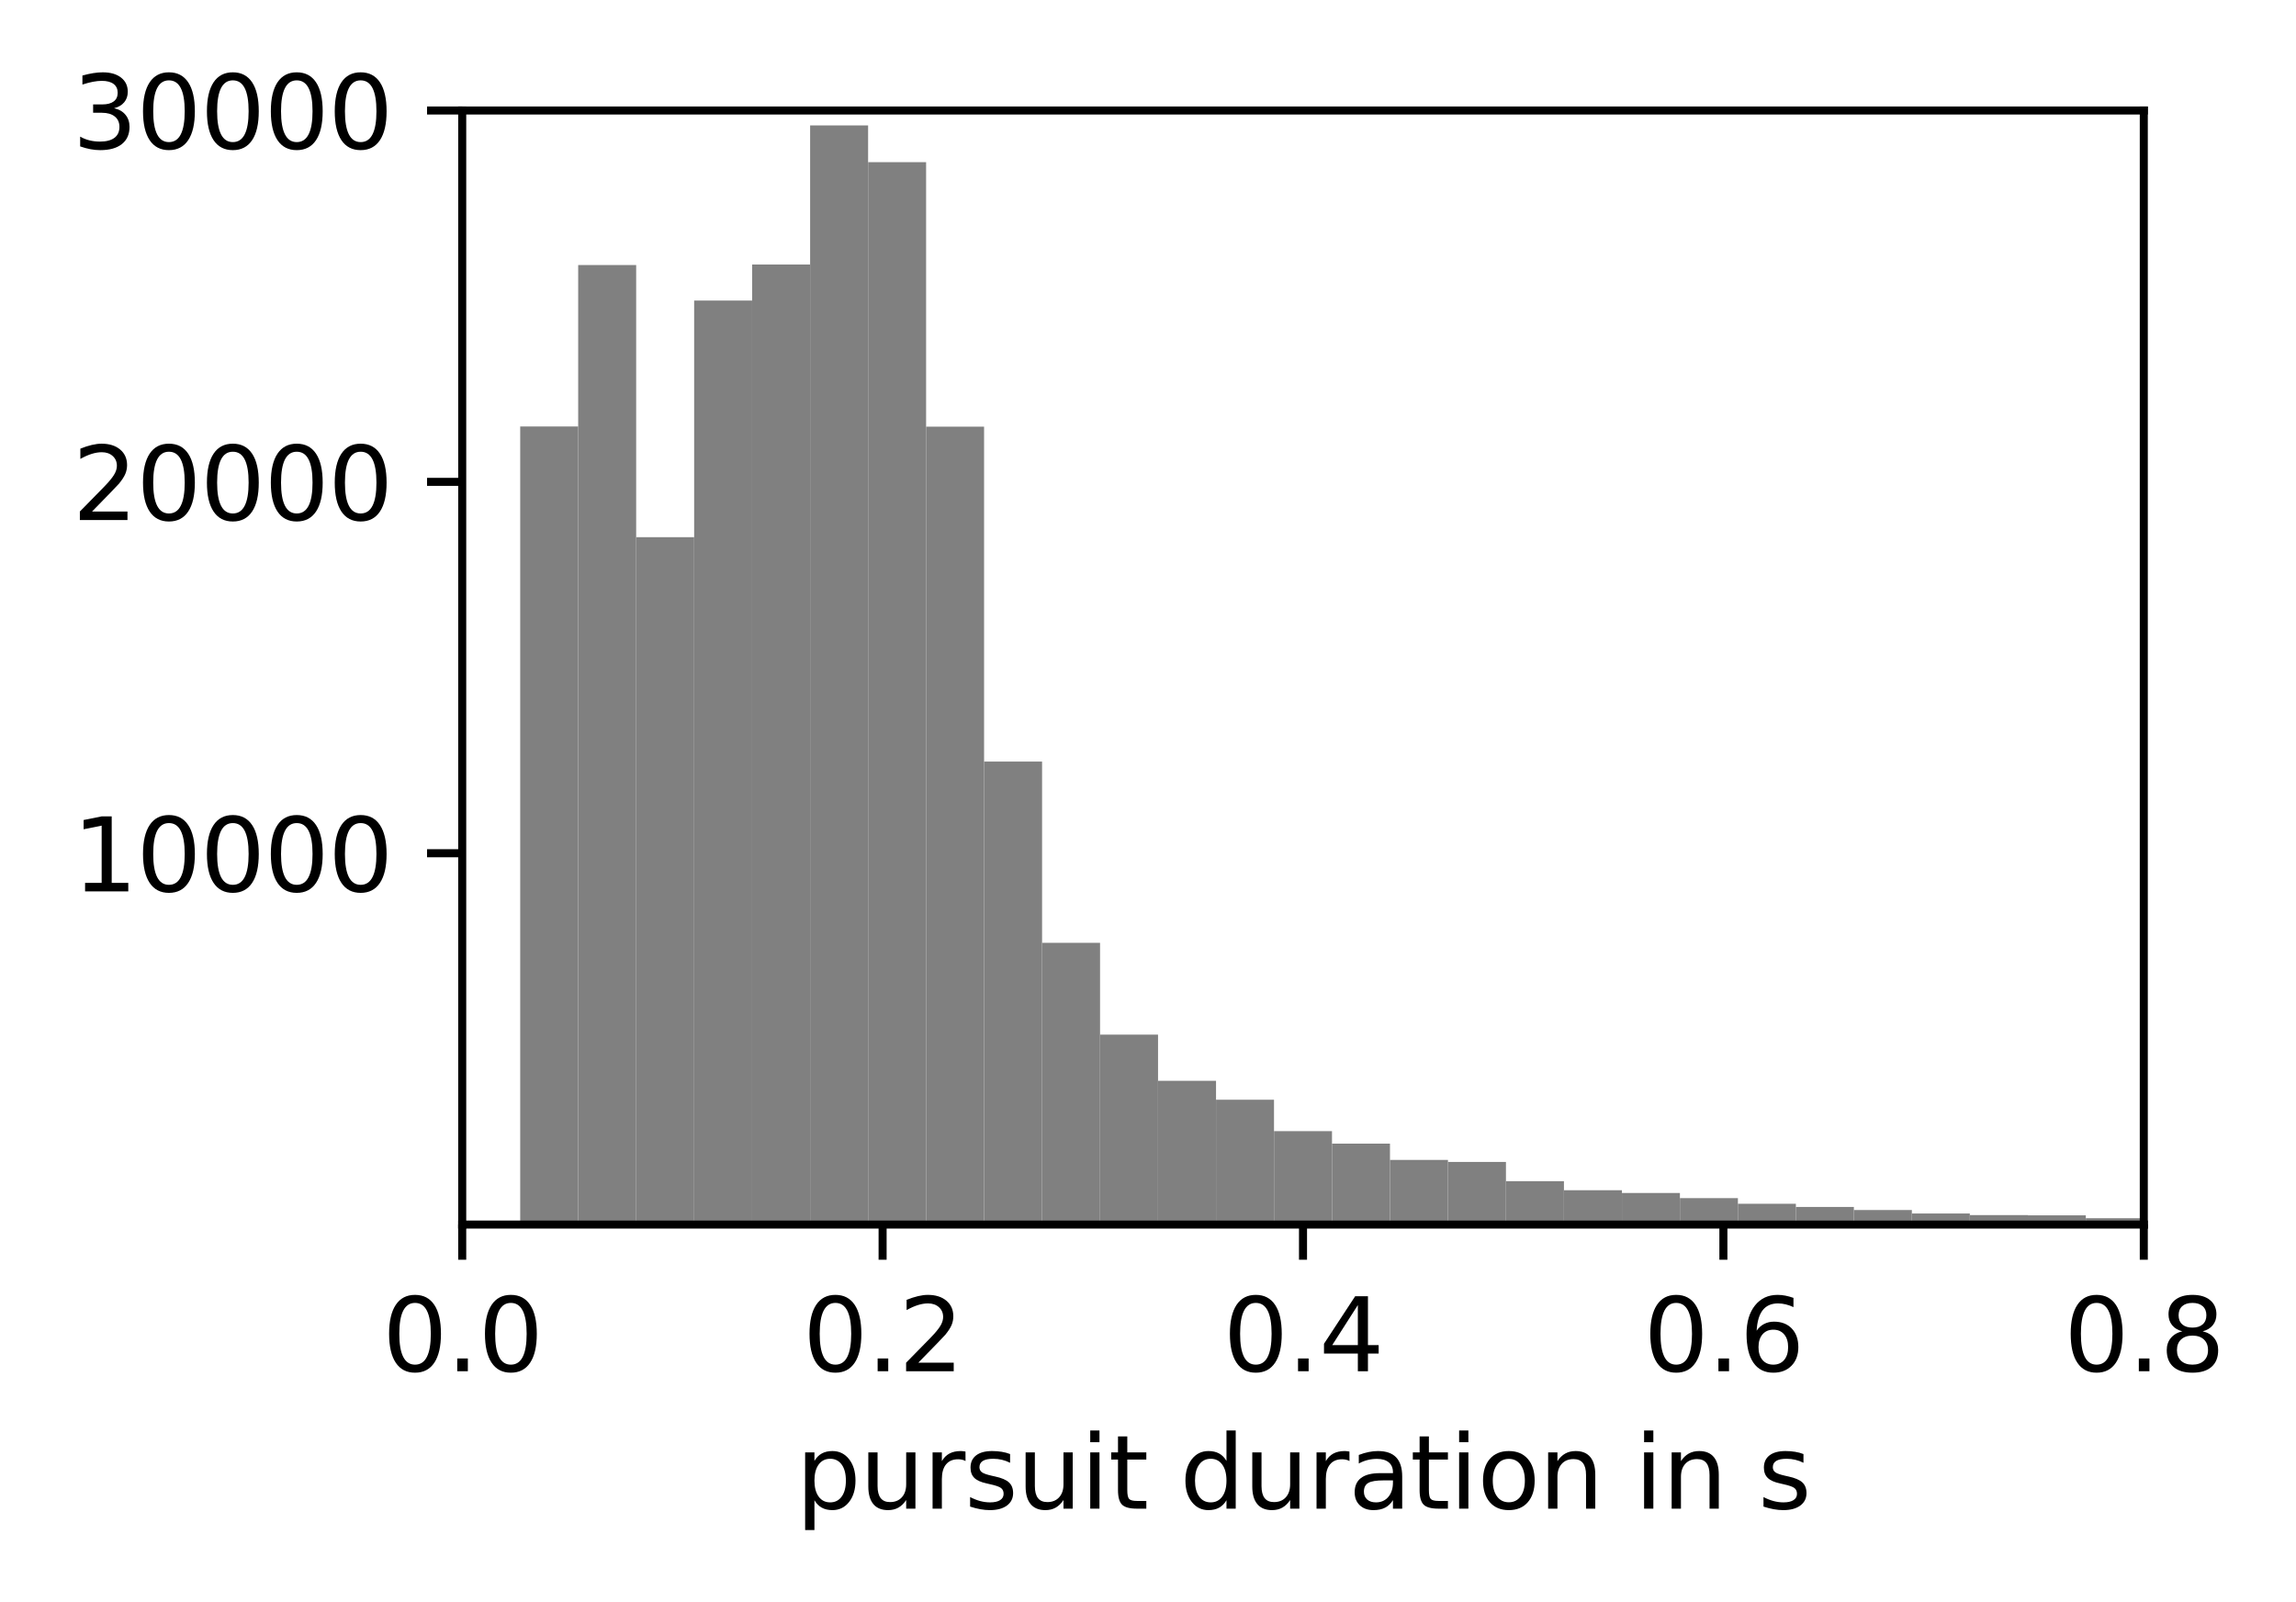 <?xml version="1.0" encoding="utf-8" standalone="no"?>
<!DOCTYPE svg PUBLIC "-//W3C//DTD SVG 1.1//EN"
  "http://www.w3.org/Graphics/SVG/1.1/DTD/svg11.dtd">
<svg height="159.435pt" version="1.1" viewBox="0 0 228.564 159.435" width="228.564pt" xmlns="http://www.w3.org/2000/svg" xmlns:xlink="http://www.w3.org/1999/xlink">
 <defs>
  <style type="text/css">*{stroke-linecap:butt;stroke-linejoin:round;}</style>
 </defs>
 <g id="figure_1">
  <g id="patch_1">
   <path d="M 0 159.435 
L 228.564 159.435 
L 228.564 0 
L 0 0 
z
" style="fill:none;"/>
  </g>
  <g id="axes_1">
   <g id="patch_2">
    <path d="M 46.013 121.879 
L 213.412 121.879 
L 213.412 10.999 
L 46.013 10.999 
z
" style="fill:none;"/>
   </g>
   <g id="patch_3">
    <path clip-path="url(#p88dfb82121)" d="M 46.013 121.883 
L 51.785 121.883 
L 51.785 121.883 
L 46.013 121.883 
z
" style="fill:#808080;"/>
   </g>
   <g id="patch_4">
    <path clip-path="url(#p88dfb82121)" d="M 51.785 121.883 
L 57.557 121.883 
L 57.557 42.446 
L 51.785 42.446 
z
" style="fill:#808080;"/>
   </g>
   <g id="patch_5">
    <path clip-path="url(#p88dfb82121)" d="M 57.557 121.883 
L 63.33 121.883 
L 63.33 26.379 
L 57.557 26.379 
z
" style="fill:#808080;"/>
   </g>
   <g id="patch_6">
    <path clip-path="url(#p88dfb82121)" d="M 63.33 121.883 
L 69.102 121.883 
L 69.102 53.468 
L 63.33 53.468 
z
" style="fill:#808080;"/>
   </g>
   <g id="patch_7">
    <path clip-path="url(#p88dfb82121)" d="M 69.102 121.883 
L 74.875 121.883 
L 74.875 29.916 
L 69.102 29.916 
z
" style="fill:#808080;"/>
   </g>
   <g id="patch_8">
    <path clip-path="url(#p88dfb82121)" d="M 74.875 121.883 
L 80.647 121.883 
L 80.647 26.323 
L 74.875 26.323 
z
" style="fill:#808080;"/>
   </g>
   <g id="patch_9">
    <path clip-path="url(#p88dfb82121)" d="M 80.647 121.883 
L 86.419 121.883 
L 86.419 12.481 
L 80.647 12.481 
z
" style="fill:#808080;"/>
   </g>
   <g id="patch_10">
    <path clip-path="url(#p88dfb82121)" d="M 86.419 121.883 
L 92.192 121.883 
L 92.192 16.141 
L 86.419 16.141 
z
" style="fill:#808080;"/>
   </g>
   <g id="patch_11">
    <path clip-path="url(#p88dfb82121)" d="M 92.192 121.883 
L 97.964 121.883 
L 97.964 42.464 
L 92.192 42.464 
z
" style="fill:#808080;"/>
   </g>
   <g id="patch_12">
    <path clip-path="url(#p88dfb82121)" d="M 97.964 121.883 
L 103.737 121.883 
L 103.737 75.796 
L 97.964 75.796 
z
" style="fill:#808080;"/>
   </g>
   <g id="patch_13">
    <path clip-path="url(#p88dfb82121)" d="M 103.737 121.883 
L 109.509 121.883 
L 109.509 93.837 
L 103.737 93.837 
z
" style="fill:#808080;"/>
   </g>
   <g id="patch_14">
    <path clip-path="url(#p88dfb82121)" d="M 109.509 121.883 
L 115.281 121.883 
L 115.281 102.977 
L 109.509 102.977 
z
" style="fill:#808080;"/>
   </g>
   <g id="patch_15">
    <path clip-path="url(#p88dfb82121)" d="M 115.281 121.883 
L 121.054 121.883 
L 121.054 107.572 
L 115.281 107.572 
z
" style="fill:#808080;"/>
   </g>
   <g id="patch_16">
    <path clip-path="url(#p88dfb82121)" d="M 121.054 121.883 
L 126.826 121.883 
L 126.826 109.453 
L 121.054 109.453 
z
" style="fill:#808080;"/>
   </g>
   <g id="patch_17">
    <path clip-path="url(#p88dfb82121)" d="M 126.826 121.883 
L 132.599 121.883 
L 132.599 112.58 
L 126.826 112.58 
z
" style="fill:#808080;"/>
   </g>
   <g id="patch_18">
    <path clip-path="url(#p88dfb82121)" d="M 132.599 121.883 
L 138.371 121.883 
L 138.371 113.822 
L 132.599 113.822 
z
" style="fill:#808080;"/>
   </g>
   <g id="patch_19">
    <path clip-path="url(#p88dfb82121)" d="M 138.371 121.883 
L 144.144 121.883 
L 144.144 115.444 
L 138.371 115.444 
z
" style="fill:#808080;"/>
   </g>
   <g id="patch_20">
    <path clip-path="url(#p88dfb82121)" d="M 144.144 121.883 
L 149.916 121.883 
L 149.916 115.648 
L 144.144 115.648 
z
" style="fill:#808080;"/>
   </g>
   <g id="patch_21">
    <path clip-path="url(#p88dfb82121)" d="M 149.916 121.883 
L 155.688 121.883 
L 155.688 117.562 
L 149.916 117.562 
z
" style="fill:#808080;"/>
   </g>
   <g id="patch_22">
    <path clip-path="url(#p88dfb82121)" d="M 155.688 121.883 
L 161.461 121.883 
L 161.461 118.464 
L 155.688 118.464 
z
" style="fill:#808080;"/>
   </g>
   <g id="patch_23">
    <path clip-path="url(#p88dfb82121)" d="M 161.461 121.883 
L 167.233 121.883 
L 167.233 118.738 
L 161.461 118.738 
z
" style="fill:#808080;"/>
   </g>
   <g id="patch_24">
    <path clip-path="url(#p88dfb82121)" d="M 167.233 121.883 
L 173.006 121.883 
L 173.006 119.251 
L 167.233 119.251 
z
" style="fill:#808080;"/>
   </g>
   <g id="patch_25">
    <path clip-path="url(#p88dfb82121)" d="M 173.006 121.883 
L 178.778 121.883 
L 178.778 119.813 
L 173.006 119.813 
z
" style="fill:#808080;"/>
   </g>
   <g id="patch_26">
    <path clip-path="url(#p88dfb82121)" d="M 178.778 121.883 
L 184.55 121.883 
L 184.55 120.127 
L 178.778 120.127 
z
" style="fill:#808080;"/>
   </g>
   <g id="patch_27">
    <path clip-path="url(#p88dfb82121)" d="M 184.55 121.883 
L 190.323 121.883 
L 190.323 120.434 
L 184.55 120.434 
z
" style="fill:#808080;"/>
   </g>
   <g id="patch_28">
    <path clip-path="url(#p88dfb82121)" d="M 190.323 121.883 
L 196.095 121.883 
L 196.095 120.781 
L 190.323 120.781 
z
" style="fill:#808080;"/>
   </g>
   <g id="patch_29">
    <path clip-path="url(#p88dfb82121)" d="M 196.095 121.883 
L 201.868 121.883 
L 201.868 120.94 
L 196.095 120.94 
z
" style="fill:#808080;"/>
   </g>
   <g id="patch_30">
    <path clip-path="url(#p88dfb82121)" d="M 201.868 121.883 
L 207.64 121.883 
L 207.64 120.963 
L 201.868 120.963 
z
" style="fill:#808080;"/>
   </g>
   <g id="patch_31">
    <path clip-path="url(#p88dfb82121)" d="M 207.64 121.883 
L 213.412 121.883 
L 213.412 121.247 
L 207.64 121.247 
z
" style="fill:#808080;"/>
   </g>
   <g id="matplotlib.axis_1">
    <g id="xtick_1">
     <g id="line2d_1">
      <defs>
       <path d="M 0 0 
L 0 3.5 
" id="m0ef3633ce7" style="stroke:#000000;stroke-width:0.8;"/>
      </defs>
      <g>
       <use style="stroke:#000000;stroke-width:0.8;" x="46.013" xlink:href="#m0ef3633ce7" y="121.879"/>
      </g>
     </g>
     <g id="text_1">
      <!-- 0.0 -->
      <g transform="translate(38.061 136.478)scale(0.1 -0.1)">
       <defs>
        <path d="M 2034 4250 
Q 1547 4250 1301 3770 
Q 1056 3291 1056 2328 
Q 1056 1369 1301 889 
Q 1547 409 2034 409 
Q 2525 409 2770 889 
Q 3016 1369 3016 2328 
Q 3016 3291 2770 3770 
Q 2525 4250 2034 4250 
z
M 2034 4750 
Q 2819 4750 3233 4129 
Q 3647 3509 3647 2328 
Q 3647 1150 3233 529 
Q 2819 -91 2034 -91 
Q 1250 -91 836 529 
Q 422 1150 422 2328 
Q 422 3509 836 4129 
Q 1250 4750 2034 4750 
z
" id="DejaVuSans-30" transform="scale(0.016)"/>
        <path d="M 684 794 
L 1344 794 
L 1344 0 
L 684 0 
L 684 794 
z
" id="DejaVuSans-2e" transform="scale(0.016)"/>
       </defs>
       <use xlink:href="#DejaVuSans-30"/>
       <use x="63.623" xlink:href="#DejaVuSans-2e"/>
       <use x="95.41" xlink:href="#DejaVuSans-30"/>
      </g>
     </g>
    </g>
    <g id="xtick_2">
     <g id="line2d_2">
      <g>
       <use style="stroke:#000000;stroke-width:0.8;" x="87.862" xlink:href="#m0ef3633ce7" y="121.879"/>
      </g>
     </g>
     <g id="text_2">
      <!-- 0.2 -->
      <g transform="translate(79.911 136.478)scale(0.1 -0.1)">
       <defs>
        <path d="M 1228 531 
L 3431 531 
L 3431 0 
L 469 0 
L 469 531 
Q 828 903 1448 1529 
Q 2069 2156 2228 2338 
Q 2531 2678 2651 2914 
Q 2772 3150 2772 3378 
Q 2772 3750 2511 3984 
Q 2250 4219 1831 4219 
Q 1534 4219 1204 4116 
Q 875 4013 500 3803 
L 500 4441 
Q 881 4594 1212 4672 
Q 1544 4750 1819 4750 
Q 2544 4750 2975 4387 
Q 3406 4025 3406 3419 
Q 3406 3131 3298 2873 
Q 3191 2616 2906 2266 
Q 2828 2175 2409 1742 
Q 1991 1309 1228 531 
z
" id="DejaVuSans-32" transform="scale(0.016)"/>
       </defs>
       <use xlink:href="#DejaVuSans-30"/>
       <use x="63.623" xlink:href="#DejaVuSans-2e"/>
       <use x="95.41" xlink:href="#DejaVuSans-32"/>
      </g>
     </g>
    </g>
    <g id="xtick_3">
     <g id="line2d_3">
      <g>
       <use style="stroke:#000000;stroke-width:0.8;" x="129.713" xlink:href="#m0ef3633ce7" y="121.879"/>
      </g>
     </g>
     <g id="text_3">
      <!-- 0.4 -->
      <g transform="translate(121.761 136.478)scale(0.1 -0.1)">
       <defs>
        <path d="M 2419 4116 
L 825 1625 
L 2419 1625 
L 2419 4116 
z
M 2253 4666 
L 3047 4666 
L 3047 1625 
L 3713 1625 
L 3713 1100 
L 3047 1100 
L 3047 0 
L 2419 0 
L 2419 1100 
L 313 1100 
L 313 1709 
L 2253 4666 
z
" id="DejaVuSans-34" transform="scale(0.016)"/>
       </defs>
       <use xlink:href="#DejaVuSans-30"/>
       <use x="63.623" xlink:href="#DejaVuSans-2e"/>
       <use x="95.41" xlink:href="#DejaVuSans-34"/>
      </g>
     </g>
    </g>
    <g id="xtick_4">
     <g id="line2d_4">
      <g>
       <use style="stroke:#000000;stroke-width:0.8;" x="171.562" xlink:href="#m0ef3633ce7" y="121.879"/>
      </g>
     </g>
     <g id="text_4">
      <!-- 0.6 -->
      <g transform="translate(163.611 136.478)scale(0.1 -0.1)">
       <defs>
        <path d="M 2113 2584 
Q 1688 2584 1439 2293 
Q 1191 2003 1191 1497 
Q 1191 994 1439 701 
Q 1688 409 2113 409 
Q 2538 409 2786 701 
Q 3034 994 3034 1497 
Q 3034 2003 2786 2293 
Q 2538 2584 2113 2584 
z
M 3366 4563 
L 3366 3988 
Q 3128 4100 2886 4159 
Q 2644 4219 2406 4219 
Q 1781 4219 1451 3797 
Q 1122 3375 1075 2522 
Q 1259 2794 1537 2939 
Q 1816 3084 2150 3084 
Q 2853 3084 3261 2657 
Q 3669 2231 3669 1497 
Q 3669 778 3244 343 
Q 2819 -91 2113 -91 
Q 1303 -91 875 529 
Q 447 1150 447 2328 
Q 447 3434 972 4092 
Q 1497 4750 2381 4750 
Q 2619 4750 2861 4703 
Q 3103 4656 3366 4563 
z
" id="DejaVuSans-36" transform="scale(0.016)"/>
       </defs>
       <use xlink:href="#DejaVuSans-30"/>
       <use x="63.623" xlink:href="#DejaVuSans-2e"/>
       <use x="95.41" xlink:href="#DejaVuSans-36"/>
      </g>
     </g>
    </g>
    <g id="xtick_5">
     <g id="line2d_5">
      <g>
       <use style="stroke:#000000;stroke-width:0.8;" x="213.412" xlink:href="#m0ef3633ce7" y="121.879"/>
      </g>
     </g>
     <g id="text_5">
      <!-- 0.8 -->
      <g transform="translate(205.461 136.478)scale(0.1 -0.1)">
       <defs>
        <path d="M 2034 2216 
Q 1584 2216 1326 1975 
Q 1069 1734 1069 1313 
Q 1069 891 1326 650 
Q 1584 409 2034 409 
Q 2484 409 2743 651 
Q 3003 894 3003 1313 
Q 3003 1734 2745 1975 
Q 2488 2216 2034 2216 
z
M 1403 2484 
Q 997 2584 770 2862 
Q 544 3141 544 3541 
Q 544 4100 942 4425 
Q 1341 4750 2034 4750 
Q 2731 4750 3128 4425 
Q 3525 4100 3525 3541 
Q 3525 3141 3298 2862 
Q 3072 2584 2669 2484 
Q 3125 2378 3379 2068 
Q 3634 1759 3634 1313 
Q 3634 634 3220 271 
Q 2806 -91 2034 -91 
Q 1263 -91 848 271 
Q 434 634 434 1313 
Q 434 1759 690 2068 
Q 947 2378 1403 2484 
z
M 1172 3481 
Q 1172 3119 1398 2916 
Q 1625 2713 2034 2713 
Q 2441 2713 2670 2916 
Q 2900 3119 2900 3481 
Q 2900 3844 2670 4047 
Q 2441 4250 2034 4250 
Q 1625 4250 1398 4047 
Q 1172 3844 1172 3481 
z
" id="DejaVuSans-38" transform="scale(0.016)"/>
       </defs>
       <use xlink:href="#DejaVuSans-30"/>
       <use x="63.623" xlink:href="#DejaVuSans-2e"/>
       <use x="95.41" xlink:href="#DejaVuSans-38"/>
      </g>
     </g>
    </g>
    <g id="text_6">
     <!-- pursuit duration in s -->
     <g transform="translate(79.222 150.156)scale(0.1 -0.1)">
      <defs>
       <path d="M 1159 525 
L 1159 -1331 
L 581 -1331 
L 581 3500 
L 1159 3500 
L 1159 2969 
Q 1341 3281 1617 3432 
Q 1894 3584 2278 3584 
Q 2916 3584 3314 3078 
Q 3713 2572 3713 1747 
Q 3713 922 3314 415 
Q 2916 -91 2278 -91 
Q 1894 -91 1617 61 
Q 1341 213 1159 525 
z
M 3116 1747 
Q 3116 2381 2855 2742 
Q 2594 3103 2138 3103 
Q 1681 3103 1420 2742 
Q 1159 2381 1159 1747 
Q 1159 1113 1420 752 
Q 1681 391 2138 391 
Q 2594 391 2855 752 
Q 3116 1113 3116 1747 
z
" id="DejaVuSans-70" transform="scale(0.016)"/>
       <path d="M 544 1381 
L 544 3500 
L 1119 3500 
L 1119 1403 
Q 1119 906 1312 657 
Q 1506 409 1894 409 
Q 2359 409 2629 706 
Q 2900 1003 2900 1516 
L 2900 3500 
L 3475 3500 
L 3475 0 
L 2900 0 
L 2900 538 
Q 2691 219 2414 64 
Q 2138 -91 1772 -91 
Q 1169 -91 856 284 
Q 544 659 544 1381 
z
M 1991 3584 
L 1991 3584 
z
" id="DejaVuSans-75" transform="scale(0.016)"/>
       <path d="M 2631 2963 
Q 2534 3019 2420 3045 
Q 2306 3072 2169 3072 
Q 1681 3072 1420 2755 
Q 1159 2438 1159 1844 
L 1159 0 
L 581 0 
L 581 3500 
L 1159 3500 
L 1159 2956 
Q 1341 3275 1631 3429 
Q 1922 3584 2338 3584 
Q 2397 3584 2469 3576 
Q 2541 3569 2628 3553 
L 2631 2963 
z
" id="DejaVuSans-72" transform="scale(0.016)"/>
       <path d="M 2834 3397 
L 2834 2853 
Q 2591 2978 2328 3040 
Q 2066 3103 1784 3103 
Q 1356 3103 1142 2972 
Q 928 2841 928 2578 
Q 928 2378 1081 2264 
Q 1234 2150 1697 2047 
L 1894 2003 
Q 2506 1872 2764 1633 
Q 3022 1394 3022 966 
Q 3022 478 2636 193 
Q 2250 -91 1575 -91 
Q 1294 -91 989 -36 
Q 684 19 347 128 
L 347 722 
Q 666 556 975 473 
Q 1284 391 1588 391 
Q 1994 391 2212 530 
Q 2431 669 2431 922 
Q 2431 1156 2273 1281 
Q 2116 1406 1581 1522 
L 1381 1569 
Q 847 1681 609 1914 
Q 372 2147 372 2553 
Q 372 3047 722 3315 
Q 1072 3584 1716 3584 
Q 2034 3584 2315 3537 
Q 2597 3491 2834 3397 
z
" id="DejaVuSans-73" transform="scale(0.016)"/>
       <path d="M 603 3500 
L 1178 3500 
L 1178 0 
L 603 0 
L 603 3500 
z
M 603 4863 
L 1178 4863 
L 1178 4134 
L 603 4134 
L 603 4863 
z
" id="DejaVuSans-69" transform="scale(0.016)"/>
       <path d="M 1172 4494 
L 1172 3500 
L 2356 3500 
L 2356 3053 
L 1172 3053 
L 1172 1153 
Q 1172 725 1289 603 
Q 1406 481 1766 481 
L 2356 481 
L 2356 0 
L 1766 0 
Q 1100 0 847 248 
Q 594 497 594 1153 
L 594 3053 
L 172 3053 
L 172 3500 
L 594 3500 
L 594 4494 
L 1172 4494 
z
" id="DejaVuSans-74" transform="scale(0.016)"/>
       <path id="DejaVuSans-20" transform="scale(0.016)"/>
       <path d="M 2906 2969 
L 2906 4863 
L 3481 4863 
L 3481 0 
L 2906 0 
L 2906 525 
Q 2725 213 2448 61 
Q 2172 -91 1784 -91 
Q 1150 -91 751 415 
Q 353 922 353 1747 
Q 353 2572 751 3078 
Q 1150 3584 1784 3584 
Q 2172 3584 2448 3432 
Q 2725 3281 2906 2969 
z
M 947 1747 
Q 947 1113 1208 752 
Q 1469 391 1925 391 
Q 2381 391 2643 752 
Q 2906 1113 2906 1747 
Q 2906 2381 2643 2742 
Q 2381 3103 1925 3103 
Q 1469 3103 1208 2742 
Q 947 2381 947 1747 
z
" id="DejaVuSans-64" transform="scale(0.016)"/>
       <path d="M 2194 1759 
Q 1497 1759 1228 1600 
Q 959 1441 959 1056 
Q 959 750 1161 570 
Q 1363 391 1709 391 
Q 2188 391 2477 730 
Q 2766 1069 2766 1631 
L 2766 1759 
L 2194 1759 
z
M 3341 1997 
L 3341 0 
L 2766 0 
L 2766 531 
Q 2569 213 2275 61 
Q 1981 -91 1556 -91 
Q 1019 -91 701 211 
Q 384 513 384 1019 
Q 384 1609 779 1909 
Q 1175 2209 1959 2209 
L 2766 2209 
L 2766 2266 
Q 2766 2663 2505 2880 
Q 2244 3097 1772 3097 
Q 1472 3097 1187 3025 
Q 903 2953 641 2809 
L 641 3341 
Q 956 3463 1253 3523 
Q 1550 3584 1831 3584 
Q 2591 3584 2966 3190 
Q 3341 2797 3341 1997 
z
" id="DejaVuSans-61" transform="scale(0.016)"/>
       <path d="M 1959 3097 
Q 1497 3097 1228 2736 
Q 959 2375 959 1747 
Q 959 1119 1226 758 
Q 1494 397 1959 397 
Q 2419 397 2687 759 
Q 2956 1122 2956 1747 
Q 2956 2369 2687 2733 
Q 2419 3097 1959 3097 
z
M 1959 3584 
Q 2709 3584 3137 3096 
Q 3566 2609 3566 1747 
Q 3566 888 3137 398 
Q 2709 -91 1959 -91 
Q 1206 -91 779 398 
Q 353 888 353 1747 
Q 353 2609 779 3096 
Q 1206 3584 1959 3584 
z
" id="DejaVuSans-6f" transform="scale(0.016)"/>
       <path d="M 3513 2113 
L 3513 0 
L 2938 0 
L 2938 2094 
Q 2938 2591 2744 2837 
Q 2550 3084 2163 3084 
Q 1697 3084 1428 2787 
Q 1159 2491 1159 1978 
L 1159 0 
L 581 0 
L 581 3500 
L 1159 3500 
L 1159 2956 
Q 1366 3272 1645 3428 
Q 1925 3584 2291 3584 
Q 2894 3584 3203 3211 
Q 3513 2838 3513 2113 
z
" id="DejaVuSans-6e" transform="scale(0.016)"/>
      </defs>
      <use xlink:href="#DejaVuSans-70"/>
      <use x="63.477" xlink:href="#DejaVuSans-75"/>
      <use x="126.855" xlink:href="#DejaVuSans-72"/>
      <use x="167.969" xlink:href="#DejaVuSans-73"/>
      <use x="220.068" xlink:href="#DejaVuSans-75"/>
      <use x="283.447" xlink:href="#DejaVuSans-69"/>
      <use x="311.23" xlink:href="#DejaVuSans-74"/>
      <use x="350.439" xlink:href="#DejaVuSans-20"/>
      <use x="382.227" xlink:href="#DejaVuSans-64"/>
      <use x="445.703" xlink:href="#DejaVuSans-75"/>
      <use x="509.082" xlink:href="#DejaVuSans-72"/>
      <use x="550.195" xlink:href="#DejaVuSans-61"/>
      <use x="611.475" xlink:href="#DejaVuSans-74"/>
      <use x="650.684" xlink:href="#DejaVuSans-69"/>
      <use x="678.467" xlink:href="#DejaVuSans-6f"/>
      <use x="739.648" xlink:href="#DejaVuSans-6e"/>
      <use x="803.027" xlink:href="#DejaVuSans-20"/>
      <use x="834.814" xlink:href="#DejaVuSans-69"/>
      <use x="862.598" xlink:href="#DejaVuSans-6e"/>
      <use x="925.977" xlink:href="#DejaVuSans-20"/>
      <use x="957.764" xlink:href="#DejaVuSans-73"/>
     </g>
    </g>
   </g>
   <g id="matplotlib.axis_2">
    <g id="ytick_1">
     <g id="line2d_6">
      <defs>
       <path d="M 0 0 
L -3.5 0 
" id="mdba7d3781f" style="stroke:#000000;stroke-width:0.8;"/>
      </defs>
      <g>
       <use style="stroke:#000000;stroke-width:0.8;" x="46.013" xlink:href="#mdba7d3781f" y="84.922"/>
      </g>
     </g>
     <g id="text_7">
      <!-- 10000 -->
      <g transform="translate(7.2 88.721)scale(0.1 -0.1)">
       <defs>
        <path d="M 794 531 
L 1825 531 
L 1825 4091 
L 703 3866 
L 703 4441 
L 1819 4666 
L 2450 4666 
L 2450 531 
L 3481 531 
L 3481 0 
L 794 0 
L 794 531 
z
" id="DejaVuSans-31" transform="scale(0.016)"/>
       </defs>
       <use xlink:href="#DejaVuSans-31"/>
       <use x="63.623" xlink:href="#DejaVuSans-30"/>
       <use x="127.246" xlink:href="#DejaVuSans-30"/>
       <use x="190.869" xlink:href="#DejaVuSans-30"/>
       <use x="254.492" xlink:href="#DejaVuSans-30"/>
      </g>
     </g>
    </g>
    <g id="ytick_2">
     <g id="line2d_7">
      <g>
       <use style="stroke:#000000;stroke-width:0.8;" x="46.013" xlink:href="#mdba7d3781f" y="47.96"/>
      </g>
     </g>
     <g id="text_8">
      <!-- 20000 -->
      <g transform="translate(7.2 51.76)scale(0.1 -0.1)">
       <use xlink:href="#DejaVuSans-32"/>
       <use x="63.623" xlink:href="#DejaVuSans-30"/>
       <use x="127.246" xlink:href="#DejaVuSans-30"/>
       <use x="190.869" xlink:href="#DejaVuSans-30"/>
       <use x="254.492" xlink:href="#DejaVuSans-30"/>
      </g>
     </g>
    </g>
    <g id="ytick_3">
     <g id="line2d_8">
      <g>
       <use style="stroke:#000000;stroke-width:0.8;" x="46.013" xlink:href="#mdba7d3781f" y="10.999"/>
      </g>
     </g>
     <g id="text_9">
      <!-- 30000 -->
      <g transform="translate(7.2 14.798)scale(0.1 -0.1)">
       <defs>
        <path d="M 2597 2516 
Q 3050 2419 3304 2112 
Q 3559 1806 3559 1356 
Q 3559 666 3084 287 
Q 2609 -91 1734 -91 
Q 1441 -91 1130 -33 
Q 819 25 488 141 
L 488 750 
Q 750 597 1062 519 
Q 1375 441 1716 441 
Q 2309 441 2620 675 
Q 2931 909 2931 1356 
Q 2931 1769 2642 2001 
Q 2353 2234 1838 2234 
L 1294 2234 
L 1294 2753 
L 1863 2753 
Q 2328 2753 2575 2939 
Q 2822 3125 2822 3475 
Q 2822 3834 2567 4026 
Q 2313 4219 1838 4219 
Q 1578 4219 1281 4162 
Q 984 4106 628 3988 
L 628 4550 
Q 988 4650 1302 4700 
Q 1616 4750 1894 4750 
Q 2613 4750 3031 4423 
Q 3450 4097 3450 3541 
Q 3450 3153 3228 2886 
Q 3006 2619 2597 2516 
z
" id="DejaVuSans-33" transform="scale(0.016)"/>
       </defs>
       <use xlink:href="#DejaVuSans-33"/>
       <use x="63.623" xlink:href="#DejaVuSans-30"/>
       <use x="127.246" xlink:href="#DejaVuSans-30"/>
       <use x="190.869" xlink:href="#DejaVuSans-30"/>
       <use x="254.492" xlink:href="#DejaVuSans-30"/>
      </g>
     </g>
    </g>
   </g>
   <g id="patch_32">
    <path d="M 46.013 121.879 
L 46.013 10.999 
" style="fill:none;stroke:#000000;stroke-linecap:square;stroke-linejoin:miter;stroke-width:0.8;"/>
   </g>
   <g id="patch_33">
    <path d="M 213.412 121.879 
L 213.412 10.999 
" style="fill:none;stroke:#000000;stroke-linecap:square;stroke-linejoin:miter;stroke-width:0.8;"/>
   </g>
   <g id="patch_34">
    <path d="M 46.013 121.879 
L 213.412 121.879 
" style="fill:none;stroke:#000000;stroke-linecap:square;stroke-linejoin:miter;stroke-width:0.8;"/>
   </g>
   <g id="patch_35">
    <path d="M 46.013 10.999 
L 213.412 10.999 
" style="fill:none;stroke:#000000;stroke-linecap:square;stroke-linejoin:miter;stroke-width:0.8;"/>
   </g>
  </g>
 </g>
 <defs>
  <clipPath id="p88dfb82121">
   <rect height="110.88" width="167.4" x="46.013" y="10.999"/>
  </clipPath>
 </defs>
</svg>
